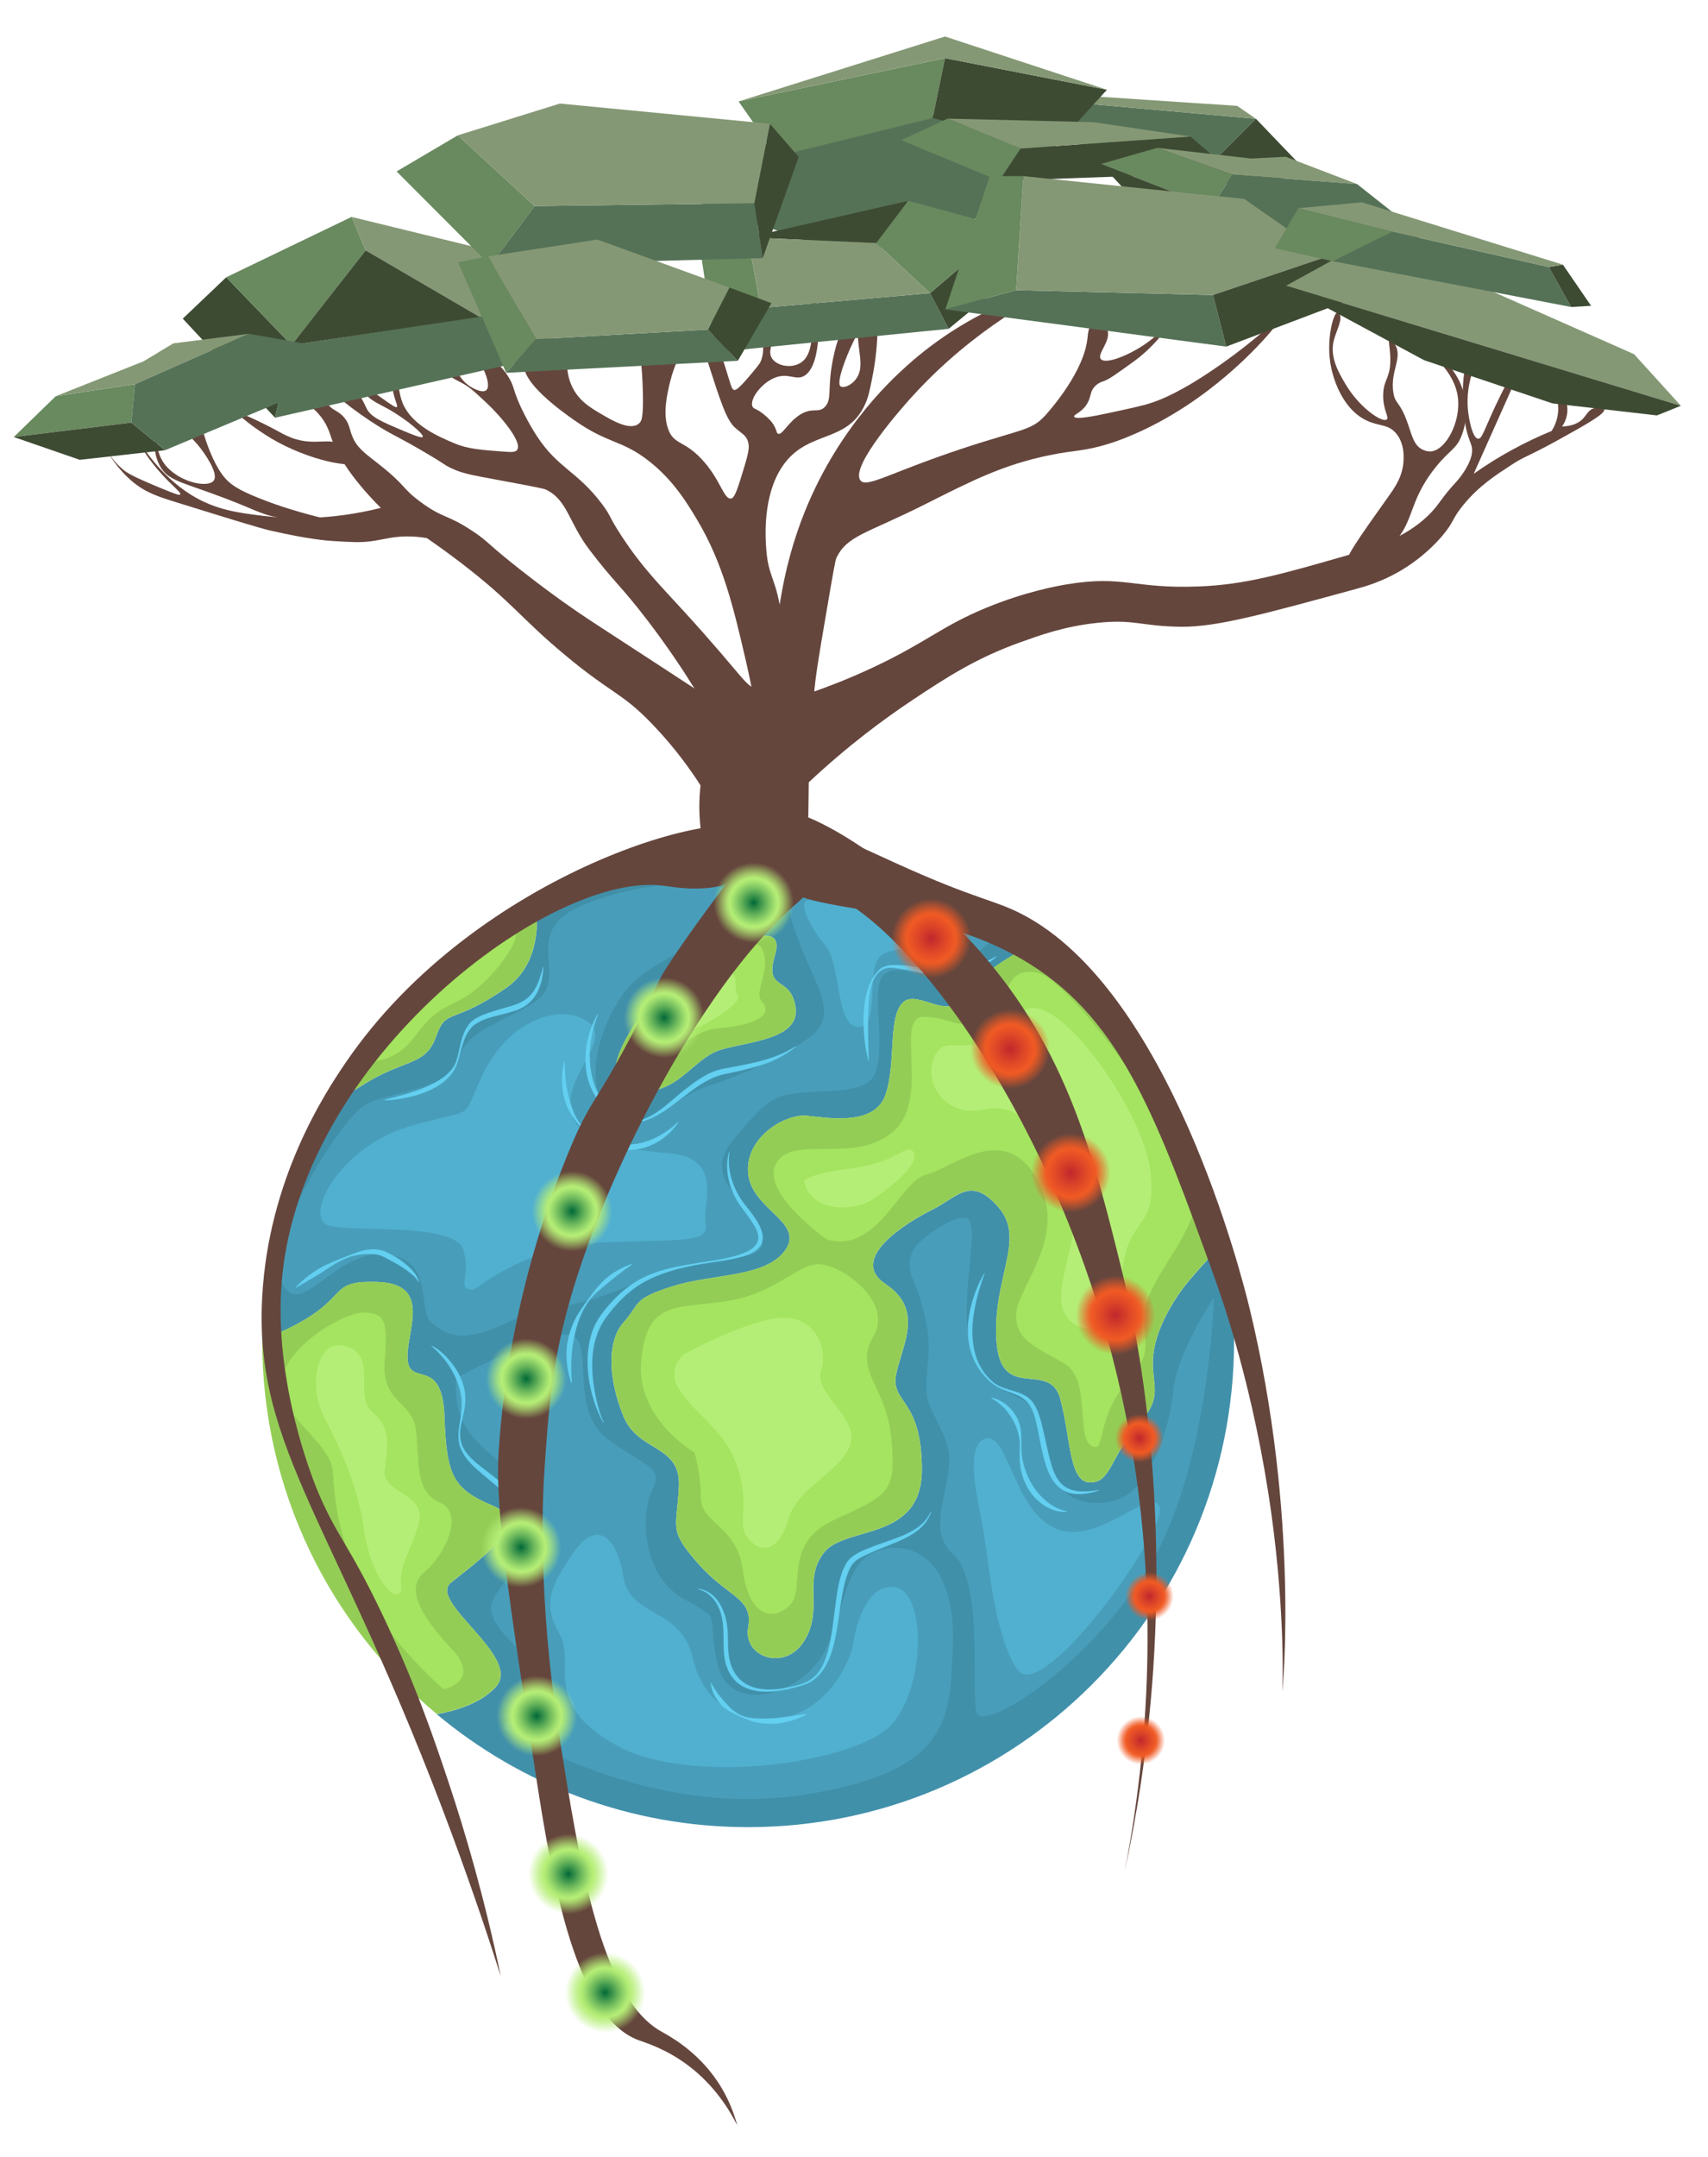 <?xml version="1.0" encoding="UTF-8"?><svg xmlns="http://www.w3.org/2000/svg" xmlns:xlink="http://www.w3.org/1999/xlink" viewBox="0 0 763.39 963.83"><defs><style>.cls-1{fill:url(#Unbenannter_Verlauf_31-5);}.cls-2{fill:url(#Unbenannter_Verlauf_31-6);}.cls-3{fill:url(#Unbenannter_Verlauf_31-7);}.cls-4{fill:url(#Unbenannter_Verlauf_31-8);}.cls-5{fill:url(#Unbenannter_Verlauf_31-4);}.cls-6{fill:url(#Unbenannter_Verlauf_31-2);}.cls-7{fill:url(#Unbenannter_Verlauf_31-3);}.cls-8{fill:url(#Unbenannter_Verlauf_42-2);}.cls-9{fill:url(#Unbenannter_Verlauf_42-3);}.cls-10{fill:url(#Unbenannter_Verlauf_42-6);}.cls-11{fill:url(#Unbenannter_Verlauf_42-5);}.cls-12{fill:url(#Unbenannter_Verlauf_42-4);}.cls-13{fill:url(#Unbenannter_Verlauf_42-7);}.cls-14{fill:#69895f;}.cls-15{fill:#65463d;}.cls-16{fill:#63cff1;}.cls-17{fill:#859875;}.cls-18{fill:#b5ee76;}.cls-19{fill:#a4e460;}.cls-20{fill:#4190aa;}.cls-21{fill:#3e4b33;}.cls-22{fill:#94cd56;}.cls-23{fill:#557257;}.cls-24{fill:#489eba;}.cls-25{fill:#51b0d0;}.cls-26{fill:url(#Unbenannter_Verlauf_31);}.cls-27{fill:url(#Unbenannter_Verlauf_42);}</style><radialGradient id="Unbenannter_Verlauf_31" cx="270.5" cy="890.24" fx="270.5" fy="890.24" r="19.77" gradientTransform="matrix(1, 0, 0, 1, 0, 0)" gradientUnits="userSpaceOnUse"><stop offset="0" stop-color="#006837"/><stop offset=".09" stop-color="#238243"/><stop offset=".31" stop-color="#71bb5e"/><stop offset=".47" stop-color="#a2e06f"/><stop offset=".55" stop-color="#b5ee76"/><stop offset=".59" stop-color="#b5ee76" stop-opacity=".93"/><stop offset=".66" stop-color="#b5ee76" stop-opacity=".76"/><stop offset=".75" stop-color="#b5ee76" stop-opacity=".49"/><stop offset=".87" stop-color="#b5ee76" stop-opacity=".11"/><stop offset=".91" stop-color="#b5ee76" stop-opacity="0"/></radialGradient><radialGradient id="Unbenannter_Verlauf_31-2" cx="254.02" cy="837.27" fx="254.02" fy="837.27" r="19.77" xlink:href="#Unbenannter_Verlauf_31"/><radialGradient id="Unbenannter_Verlauf_31-3" cx="239.9" cy="766.64" fx="239.9" fy="766.64" xlink:href="#Unbenannter_Verlauf_31"/><radialGradient id="Unbenannter_Verlauf_31-4" cx="232.84" cy="691.31" fx="232.84" fy="691.31" r="19.77" xlink:href="#Unbenannter_Verlauf_31"/><radialGradient id="Unbenannter_Verlauf_31-5" cx="235.19" cy="615.97" fx="235.19" fy="615.97" r="19.77" xlink:href="#Unbenannter_Verlauf_31"/><radialGradient id="Unbenannter_Verlauf_31-6" cx="255.7" cy="541.17" fx="255.7" fy="541.17" r="19.77" xlink:href="#Unbenannter_Verlauf_31"/><radialGradient id="Unbenannter_Verlauf_31-7" cx="296.86" cy="454.68" fx="296.86" fy="454.68" r="19.77" xlink:href="#Unbenannter_Verlauf_31"/><radialGradient id="Unbenannter_Verlauf_31-8" cx="336.87" cy="403.33" fx="336.87" fy="403.33" r="19.77" xlink:href="#Unbenannter_Verlauf_31"/><radialGradient id="Unbenannter_Verlauf_42" cx="509.91" cy="777.6" fx="509.91" fy="777.6" r="11.89" gradientTransform="matrix(1, 0, 0, 1, 0, 0)" gradientUnits="userSpaceOnUse"><stop offset="0" stop-color="#c0272d"/><stop offset=".32" stop-color="#de4727"/><stop offset=".55" stop-color="#f05a24"/><stop offset=".59" stop-color="#f05a24" stop-opacity=".94"/><stop offset=".66" stop-color="#f05a24" stop-opacity=".76"/><stop offset=".75" stop-color="#f05a24" stop-opacity=".49"/><stop offset=".87" stop-color="#f05a24" stop-opacity=".12"/><stop offset=".91" stop-color="#f05a24" stop-opacity="0"/></radialGradient><radialGradient id="Unbenannter_Verlauf_42-2" cx="513.75" cy="713.22" fx="513.75" fy="713.22" xlink:href="#Unbenannter_Verlauf_42"/><radialGradient id="Unbenannter_Verlauf_42-3" cx="509.24" cy="642.59" fx="509.24" fy="642.59" xlink:href="#Unbenannter_Verlauf_42"/><radialGradient id="Unbenannter_Verlauf_42-4" cx="478.59" cy="524.03" fx="478.59" fy="524.03" r="19.53" xlink:href="#Unbenannter_Verlauf_42"/><radialGradient id="Unbenannter_Verlauf_42-5" cx="498.6" cy="587.59" fx="498.6" fy="587.59" r="19.53" xlink:href="#Unbenannter_Verlauf_42"/><radialGradient id="Unbenannter_Verlauf_42-6" cx="451.51" cy="468.7" fx="451.51" fy="468.7" r="19.53" xlink:href="#Unbenannter_Verlauf_42"/><radialGradient id="Unbenannter_Verlauf_42-7" cx="416.2" cy="419.27" fx="416.2" fy="419.27" r="19.53" xlink:href="#Unbenannter_Verlauf_42"/></defs><g id="Ebene_21"><g><path class="cls-20" d="M522.53,585.16c-16.19,29.53,1.91,33.34-12.38,49.54-14.29,16.19-13.34,27.63-22.86,27.63s-8.57-19.05-13.34-37.15c-4.76-18.1-26.67,1.91-28.58-26.07-1.91-27.98,13.34-45.37,.95-59.66-12.38-14.29-18.1-4.76-29.53,.95-11.43,5.72-38.1,21.91-20.96,33.34,17.15,11.43,7.62,26.67,4.76,40.01s11.43,10.48,11.43,42.87-34.29,24.77-43.82,37.15c-9.53,12.38,0,24.77-8.57,39.06-8.57,14.29-27.63,7.62-25.24-5.72,2.38-13.34-9.05-13.34-22.39-28.58-13.34-15.24-9.53-15.24-8.57-34.29,.95-19.05-18.1-15.24-24.77-31.44-6.67-16.19-7.62-33.34,0-41.91,7.62-8.57,3.81-10.48,21.91-16.19,18.1-5.72,41.91-3.81,50.49-16.29,8.57-12.48-15.24-18-16.67-34.19-1.43-16.19,16.67-26.67,26.2-25.72,9.53,.95,30.48,4.76,35.25-9.53,4.76-14.29,.95-34.29,7.62-40.96,6.67-6.67,20.96,9.53,28.58-3.81,4.45-7.79,18-16.23,28.5-21.9-35.56-25.41-79.1-40.37-126.14-40.37-33.95,0-66.07,7.79-94.69,21.68,1.25,13.04-.52,28.8-13.43,37.73-24.77,17.15-26.67,8.57-31.44,21.91-4.76,13.34-14.26,9.59-33.34,21.91-5.48,3.54-10.88,5.43-15.8,6.34-18.13,31.72-28.5,68.46-28.5,107.62,0,.04,0,.07,0,.11,2.15-1.2,4.5-2.39,7.14-3.57,34.29-15.24,20-23.81,44.77-22.86,24.77,.95,11.87,23.26,13.08,34.97,1.21,11.71,15.5-1.63,16.45,25.05,.95,26.67,3.81,32.46,21.91,40.05,18.1,7.58-8.57,25.68-19.05,34.26-10.48,8.57,32.39,33.34,20,46.68-6.7,7.22-17.66,10.53-26.31,12.05,37.69,31.5,86.23,50.47,139.19,50.47,119.95,0,217.19-97.24,217.19-217.19,0-15.53-1.64-30.68-4.74-45.29-6.21,9.6-16.31,16.75-24.31,31.35Zm-233.39-135.27s3.81-16.19,23.82-22.86c20-6.67,38.1-16.19,33.34,0-4.76,16.19,7.07,8.57,9.25,22.86,2.18,14.29-20,15.24-33.2,19.05-13.2,3.81-19.87,21.91-39.87,18.1-20-3.81,6.67-37.15,6.67-37.15Z"/><g><path class="cls-22" d="M432.03,444.17c-7.62,13.34-21.91-2.86-28.58,3.81-6.67,6.67-2.86,26.67-7.62,40.96-4.76,14.29-25.72,10.48-35.25,9.53-9.53-.95-27.63,9.53-26.2,25.72,1.43,16.19,25.24,21.71,16.67,34.19-8.57,12.48-32.39,10.58-50.49,16.29-18.1,5.72-14.29,7.62-21.91,16.19-7.62,8.57-6.67,25.72,0,41.91,6.67,16.19,25.72,12.38,24.77,31.44-.95,19.05-4.76,19.05,8.57,34.29,13.34,15.24,24.77,15.24,22.39,28.58-2.38,13.34,16.67,20,25.24,5.72,8.57-14.29-.95-26.67,8.57-39.06,9.53-12.38,43.82-4.76,43.82-37.15s-14.29-29.53-11.43-42.87,12.38-28.58-4.76-40.01c-17.15-11.43,9.53-27.63,20.96-33.34,11.43-5.72,17.15-15.24,29.53-.95,12.38,14.29-2.86,31.68-.95,59.66,1.91,27.98,23.82,7.97,28.58,26.07,4.76,18.1,3.81,37.15,13.34,37.15s8.57-11.43,22.86-27.63c14.29-16.19-3.81-20,12.38-49.54,8.01-14.6,18.1-21.75,24.31-31.35-11.45-53.97-42.93-100.53-86.31-131.54-10.5,5.67-24.05,14.11-28.5,21.9Z"/><path class="cls-22" d="M194.83,463.22c4.76-13.34,6.67-4.76,31.44-21.91,12.91-8.94,14.68-24.69,13.43-37.73-39.5,19.16-72.31,49.94-94,87.9,4.91-.91,10.31-2.8,15.8-6.34,19.08-12.32,28.58-8.57,33.34-21.91Z"/><path class="cls-22" d="M221.5,753.77c12.38-13.34-30.48-38.1-20-46.68,10.48-8.57,37.15-26.67,19.05-34.26-18.1-7.58-20.96-13.37-21.91-40.05-.95-26.67-15.24-13.34-16.45-25.05-1.21-11.71,11.69-34.02-13.08-34.97-24.77-.95-10.48,7.62-44.77,22.86-2.64,1.17-5,2.37-7.14,3.57,.03,66.94,30.36,126.79,78,166.61,8.65-1.52,19.61-4.83,26.31-12.05Z"/><path class="cls-22" d="M282.47,487.04c20,3.81,26.67-14.29,39.87-18.1,13.2-3.81,35.39-4.76,33.2-19.05-2.18-14.29-14.01-6.67-9.25-22.86,4.76-16.19-13.34-6.67-33.34,0-20,6.67-23.82,22.86-23.82,22.86,0,0-26.67,33.34-6.67,37.15Z"/></g><path class="cls-19" d="M163.08,474.34s9.53,.95,17.46-6.03c7.94-6.99,7.94-13.61,23.5-20.78,15.56-7.17,31.12-30.66,25.4-31.93-5.72-1.27-62.73,46.7-66.36,58.74Z"/><path class="cls-19" d="M298.82,472.04c-6.17,5.3-15.12-1.86-11.39-9.09,3-5.82,6.48-13,8.05-17.97,3.08-9.69,40.48-30.76,45.09-21.13,4.61,9.64-4.13,19.1,0,23.68,4.13,4.58,.95,9.98-19.37,11.89-10.16,.95-16.75,7.78-22.39,12.62Z"/><path class="cls-19" d="M198.32,754.72s17.15-3.49,3.49-18.1c-13.65-14.61-20.96-26.99-12.07-34.29,8.89-7.3,18.21-26.36,6.72-31.12-11.49-4.76-8.8-20-10.62-32.71s-15.53-11.67-13.91-30.76c1.61-19.09-.61-20.68-8.86-21.31-8.26-.64-35.25,14.61-37.15,30.48-1.91,15.88,21.91,26.99,22.86,40.64s2.22,28.9,13.65,52.71c11.43,23.82,35.88,44.45,35.88,44.45Z"/><path class="cls-19" d="M310.41,648.98s-26.36-15.16-23.82-41.24c2.54-26.08,14.29-23.14,36.83-26.2,22.55-3.05,32.07-16.07,41.91-16.71,9.84-.64,34.29,16.51,25.09,32.07-9.21,15.56,5.72,21.91,7.94,45.73,2.22,23.82-.64,25.09-25.09,36.2-24.45,11.11-12.38,31.44-20.64,38.74-8.26,7.3-18.1,3.49-20.64-16.19-2.54-19.69-18.73-20.73-18.73-32.12s-2.86-20.28-2.86-20.28Z"/><path class="cls-19" d="M369.47,553.72s-29.85-20.96-22.54-33.98c7.3-13.02,34.57,.64,52.05-13.97,17.49-14.61,.34-51.76,13.99-51.44,13.65,.32,15.24,6.98,27.31,0,12.07-6.98,7.53-22.76,23.5-19.69,15.97,3.08,76.84,87.96,69.86,107.01-6.99,19.05-22.23,32.71-22.23,47.31s3.81,15.24-8.89,30.17c-12.7,14.92-8.26,31.12-14.92,26.67-6.67-4.45,0-29.53-11.75-36.52-11.75-6.99-22.86-10.52-21.59-22.88,1.27-12.36,23.82-35.23,8.89-60.31-14.92-25.09-37.47-4.13-49.22-1.27-11.75,2.86-21.59,35.56-44.45,28.9Z"/><path class="cls-24" d="M445.37,418.11s-57.16-22.04-77.16-22.99c-20-.95-17.62,8.59-10.48,27.16,7.14,18.57,17.62,31.9,3.81,41.43-13.81,9.53-29.95,16.67-46.17,21.91-16.22,5.24-27.43,24.77-42.07,11.91-14.64-12.86-4.16-42.87,7.75-56.68,11.91-13.81,52.87-26.2,46.68-40.01-6.19-13.81-66.8-2.2-78.11,10.48-11.31,12.68,3.81,27.59-11.43,36.9-15.24,9.31-30.01,12.5-33.82,25.67-3.81,13.17-30.64,13.65-41.28,19.84-10.64,6.19-45.4,60.82-37.26,78.99,8.14,18.18,23.24-14.22,46.12-12.31,22.89,1.91,14.19,24.77,20.92,30.48,6.73,5.72,13.77,9.53,33.83,0,20.06-9.53,25.55-3.48,58.29-18.17,32.74-14.69,62.27-5.64,54.65-22.31-7.62-16.67-26.67-24.29-10.96-42.39,15.72-18.1,16.19-19.43,38.58-20.43,22.39-1,25.72-3.38,25.72-22.91s-5.24-35.08,13.81-30.4c19.05,4.68,38.58-16.15,38.58-16.15Z"/><path class="cls-24" d="M203.88,615.64s42.39-22.69,51.92-18.97c9.53,3.72-1.43,33.51,15.72,46.24,17.15,12.73,25.24,12.26,20,22.74-5.24,10.48-4.76,38.1,13.81,48.58,18.58,10.48,10,4.76,15.24,29.05,5.24,24.29,40.49,13.81,49.54-8.57,9.05-22.39,8.57-40.49,26.67-42.87,18.1-2.38,30.48,13.81,29.05,44.3-1.43,30.48,.16,55.4-66.68,65.73-66.84,10.33-124.42-24.77-132.47-28.58s26.73-15.24,5.29-36.2c-21.43-20.96-10.96-21.43,0-39.06,10.95-17.62,12.28-29.05-5.29-42.39-17.57-13.34-23.83-20.97-22.81-40.01Z"/><path class="cls-24" d="M407.68,570.61c-2.4-5.64-.84-12.19,3.88-16.1,6.29-5.2,14.79-11.14,19.99-10.32,9.05,1.43-7.62,47.15,6.19,66.68,13.81,19.53,24.29,6.45,28.1,32.04,3.81,25.59,16.19,31.13,31.91,27.65,15.72-3.48,25.24-32.54,26.67-49.21,1.43-16.67,18.1-41.56,18.1-41.56,0,0-1.91,80.14-31.91,124.92-30.01,44.77-70.49,67.43-73.83,61.1-3.33-6.33,3.56-58.72-10.84-71.58-14.4-12.86,3.7-34.04-3.45-51.31-7.14-17.27-10-13.54-7.62-35.17,1.49-13.54-3.36-28.12-7.2-37.13Z"/><path class="cls-25" d="M211.34,576.27c1.42,.06,23.5-20,58.74-21.27,35.25-1.27,47.05,.32,45.28-8.26-1.77-8.57,8.71-29.21-16.38-31.44-25.09-2.22-43.5-6.35-44.14-21.59-.64-15.24,19.69-30.17,6.99-37.79-12.7-7.62-34.61,.64-45.73,23.5-11.11,22.86-1.27,14.61-33.02,23.82-31.75,9.21-48.27,41.6-35.56,44.45,12.7,2.86,55.96-1.47,59.58,10.7,3.61,12.17-3.37,17.56,4.25,17.88Z"/><path class="cls-25" d="M362.17,402.26s63.51,8.52,62.24,15.85c-1.27,7.33-24.75,3.2-31.11,9.24-6.36,6.03,.31,32.07-9.85,31.44-10.16-.64-7.3-27.92-14.61-36.51s-13.07-20.93-6.67-20.02Z"/><path class="cls-25" d="M381.06,736.15s2.97-27.63,17.92-27.15c14.95,.48,15.06,43.34,0,60.97-15.06,17.62-90.43,28.58-123.95,9.53-33.52-19.05-17.33-36.2-24.95-49.54-7.62-13.34-4.29-20.96,6.19-36.2,10.48-15.24,19.53-7.14,22.39,10.96,2.86,18.1,25.72,13.15,30.96,36.11,5.24,22.96,26.42,32.76,46.07,25,19.66-7.76,25.37-29.67,25.37-29.67Z"/><path class="cls-25" d="M441.48,697.2c-1.1-8.72-2.57-17.37-4.29-25.98-2.18-10.88-3.84-25.84,2.8-28.3,10.62-3.94,12.52,31.31,31.57,39.88,19.05,8.57,42.86-19.4,46.68-9.53,3.82,9.88-51.92,88.12-63.35,72.87-7.4-9.87-11.46-33.5-13.41-48.95Z"/><g><path class="cls-16" d="M388.09,473.89c-2.87-11.52-4.35-32.08,5.13-40.85,1.71-1.3,3.83-1.92,5.97-1.88,6.06-.11,12.16,1,18.05,2.31,7.72,2.04,15.39-.87,22.68-3.61,1.83-.76,3.68-1.56,5.37-2.61l.15,.18c-3.03,2.74-6.78,4.54-10.5,6.16-3.82,1.57-7.77,3.05-12,3.09-4.2,.02-8.08-1.4-12.07-2.27-3.87-.86-7.78-1.54-11.76-1.98-9.2-.96-10.79,10.56-10.92,17.47-.44,7.91-.16,15.89,.13,23.94l-.23,.04h0Z"/><path class="cls-16" d="M267.33,453.21c-5.37,13.19-5.58,29.25,3.55,40.78,2.55,3.37,6.02,6.44,10.37,6.94,9.78,.87,18.23-9.31,25.65-14.7,2.31-1.82,4.69-3.6,7.27-5.14,2.57-1.54,5.39-2.81,8.44-3.46,11.43-2.27,23.13-3.73,33.02-10.21l.13,.19c-4.56,3.74-9.93,6.51-15.56,8.27-5.62,1.81-11.4,3-17.09,4.2-2.68,.57-5.24,1.74-7.72,3.13-10.42,5.57-21.67,19.48-34.23,18.44-9.78-1.46-17.83-13.48-19.09-22.76-.96-5.92-.3-12.02,1.49-17.69,.89-2.82,2.04-5.56,3.56-8.09l.21,.11h0Z"/><path class="cls-16" d="M252.42,474.4c-.02,6.68,.8,13.22,2.86,19.36,1,3.07,2.29,6.14,4.38,8.71,2.6,3.21,6.18,5.49,10.04,6.85,5.23,2.01,11.03,2.7,16.49,1.37,6.23-1.35,11.97-4.85,16.83-9.38l.19,.14c-3.81,5.68-9.74,10-16.45,11.67-13.82,3.36-27.68-6.42-33.3-18.68-2.54-6.33-2.93-13.51-1.27-20.09l.23,.04h0Z"/><path class="cls-16" d="M326.08,514.75c-1.32,8,1.54,16.1,6.15,22.57,7.06,8.72,15.61,19.41-.44,24.12-3.54,1.03-7.14,1.62-10.74,2.17-10.69,1.5-21.52,3.34-31.23,8.17-8.02,3.92-14.42,10.44-19.52,17.67-7.09,10.45-6.38,24.04-3.74,35.89,.85,3.48,1.76,7.02,3.29,10.26l-.2,.13c-6.62-12.07-9.7-29.76-4.18-42.76,1.47-3.45,3.76-6.48,6.18-9.32,4.75-5.62,10.58-10.57,17.36-13.55,6.71-3.05,13.97-4.34,21.16-5.58,6.23-.99,15.36-2.05,21.2-4.31,15.79-5.47,2.62-15.63-2.18-24.17-3.59-6.37-5.43-14.2-3.34-21.35l.22,.07h0Z"/><path class="cls-16" d="M282.52,564.93c-4.41,3.04-8.52,6.29-12.57,9.75-2.03,1.68-4.12,3.37-5.82,5.43-5.01,6.17-7.17,14.17-8.29,21.89-.66,5.18-.61,10.44-.25,15.84l-.23,.05c-1.84-5.11-2.49-10.68-2-16.18,.66-5.48,2.48-10.85,5.48-15.43,1.48-2.3,3.09-4.47,4.69-6.64,3.09-4.46,6.75-8.68,11.49-11.47,2.32-1.44,4.76-2.69,7.39-3.46l.1,.21h0Z"/><path class="cls-16" d="M192.91,601.24c4.07,1.9,7.18,5.36,9.85,8.9,3.5,4.78,5.68,10.71,5.16,16.69-.23,3.04-1.03,6.05-1.66,8.98-2.23,9.01,1.49,13.74,8.25,19.1,10.1,8.15,29.39,19.98,16.24,34.14l-.19-.14c3.9-5.86,4.25-11.77-.52-17.2-4.19-4.92-9.44-8.79-14.36-13.06-3.31-2.78-6.89-5.79-8.98-9.87-2.33-3.95-2.05-8.8-1.19-13.11,.75-4.24,1.24-8.61,.42-12.82-1.58-8.26-6.59-16.09-13.11-21.4l.09-.22h0Z"/><path class="cls-16" d="M312.01,709.83c8.34,.83,12.39,9.95,13.07,17.37,.51,3.77,.08,7.63,.54,11.39,1.37,13.64,11.39,17.73,23.85,15.81,5.4-1.05,11.5-1.89,15.37-6.14,3.76-4.25,5.19-9.88,6.3-15.34,1.42-7.48,1.96-15.07,3.24-22.62,.69-3.79,1.57-7.65,3.53-11.25,1.83-3.69,5.97-5.59,9.62-7.06,3.57-1.49,7.21-2.7,10.78-3.98,7.02-2.43,14.54-5.52,17.74-12.72l.22,.09c-1.23,3.64-3.8,6.85-6.99,9.09-6.37,4.39-13.95,6.36-20.83,9.59-3.24,1.57-6.64,2.78-8.35,6.23-7.52,14.52-2.44,43.86-19.35,51.98-15.1,5.27-35.04,7.38-37.18-13.44-.53-7.4,.72-15.36-3.12-22.08-1.8-3.21-4.75-5.93-8.45-6.68l.02-.23h0Z"/><path class="cls-16" d="M317.83,751.83c1.94,3.65,4.46,6.92,7.31,9.86,2.69,3.13,6.45,5.48,10.64,5.84,8.39,1.01,16.42-.64,24.76-1.83l.07,.22c-3.78,2.04-7.93,3.37-12.23,4-4.3,.48-8.79,.32-12.9-1.14-4.08-1.51-8.11-3.06-11.66-5.65-3.33-2.79-5.76-6.9-6.23-11.25l.23-.06h0Z"/><path class="cls-16" d="M440.09,569.02c-5.66,15.18-10.24,36.6,3.84,48.52,5.31,4.42,13.98,3.16,17.98,9.5,1.66,2.38,2.58,5.08,3.31,7.75,1.4,5.3,2.43,10.63,3.69,15.83,1.25,4.91,2.65,10.41,6.89,13.47,4.32,3.02,10.21,2.4,15.25,1.61l.06,.23c-23.8,7.76-24.14-13.89-28.03-30.6-3.53-16.47-13.65-9.83-22.6-20.05-7.99-8.51-9.39-20.16-6.61-31.15,1.28-5.35,3.25-10.51,6.01-15.22l.21,.11h0Z"/><path class="cls-16" d="M443.18,624.42c5.55,1.23,10.37,5.69,12.28,11.18,1.87,5.45,.41,11.23,1.58,16.69,1.08,5.2,3.27,10.28,6.65,14.4,3.32,4.06,7.72,7.45,13.17,8.53v.23c-5.8,.48-11.39-2.87-15.09-7.16-3.66-4.45-5.77-10.13-6-15.84-.14-2.73,.13-5.66,0-8.36-.48-5.39-2.9-10.34-6.37-14.39-1.78-1.96-3.9-3.67-6.29-5.05l.07-.22h0Z"/><path class="cls-16" d="M132.2,575.09c3.7-3.93,8.08-7.16,12.84-9.68,4.93-2.23,9.89-4.17,14.98-6.05,3.89-1.34,8.48-1.83,12.43-.08,3.71,1.71,7.23,3.85,10.24,6.66,1.96,1.88,3.88,4.06,4.63,6.73l-.22,.07c-1.4-2.2-3.5-3.85-5.58-5.37-2.12-1.5-4.35-2.83-6.66-4.05-2.22-1.17-4.35-2.53-6.91-2.9-2.5-.36-5.1-.18-7.63,.2-8.03,1.13-14.19,6.84-21.07,10.63-2.27,1.36-4.54,2.74-6.9,4.03l-.15-.18h0Z"/><path class="cls-16" d="M171.93,491.36c9.75-2.52,27.81-6.73,31.78-16.72,2.13-5.88,2.08-13.05,6.68-17.9,1.67-1.58,3.69-2.59,5.68-3.41,14.88-5.73,22.14-2.6,26.59-21.24l.23,.04c-.53,9.51-4.08,17.24-13.99,19.83-5.92,1.87-12.28,2.49-17.25,6.19-4.59,4.17-5.43,11.05-7.22,16.75-2.83,8.46-11.88,12.76-19.91,14.86-4.12,1.07-8.32,1.75-12.56,1.85l-.03-.23h0Z"/></g><path class="cls-18" d="M435.4,496.23c-12.9,.85-22.87-12.05-17.81-23.95,1.31-3.08,3.44-5.24,6.84-5.24,11.89,0,18.68,.96,31.89-14.2,13.21-15.16,53.82,41.83,57.63,68.97,3.81,27.15-8.57,21.24-11.91,43.01-3.33,21.77,5.72,21.27-4.76,26.52-10.48,5.25-25.46,1.96-22.73-16.16,2.73-18.12,13.94-45.65,0-60.47-13.94-14.81-22.79-21.45-34.56-19.09-1.53,.31-3.07,.5-4.59,.6Z"/><path class="cls-18" d="M297.39,457.51s16.19-22.7,25.4-23.26,4.13,5.81,6.99,10.72c2.86,4.91-36.52,26.82-32.39,12.53Z"/><path class="cls-18" d="M359.41,527.68s1.18-3.2,21.5-5.73c20.32-2.53,24.45-11.64,27.31-7.24s-5.92,12.34-16.3,19.96c-10.38,7.62-29.97,6.78-32.51-6.99Z"/><path class="cls-18" d="M305.02,605.48s25.4-14.29,42.23-16.51c16.83-2.22,23.18,13.34,19.69,23.5s18.42,21.82,12.7,34.09c-5.72,12.27-23.18,17.99-27.31,32.28-4.13,14.29-12.07,15.56-17.94,8.57-5.87-6.99,2.15-15.88-6.31-35.88-8.46-20-36.72-30.48-23.07-46.04Z"/><path class="cls-18" d="M145.33,634.07c-3.71-6.92-5.09-14.93-3.4-22.59,1.39-6.28,4.64-11.76,11.93-10.13,15.56,3.49,3.9,22.55,12.59,29.53,8.69,6.99,6.73,15.88,5.49,26.04-1.24,10.16,18.76,10.16,15.27,23.5-3.49,13.34-8.89,17.78-7.94,27.94,.95,10.16-13.02,.95-16.83-26.36-2.62-18.78-11.69-37.85-17.11-47.94Z"/></g></g><g id="Ebene_4"><g><path class="cls-15" d="M336.36,393.75c6.17,6,17.34,3.4,20.55,2.94,31.04-4.48,100.92,77.79,135.03,190.81,29.55,97.9,22.65,187.06,10.76,248.54,4.83-22.31,10.22-53.09,12.72-90.02,6.31-93.15-10.02-162.19-13.7-177.11-12.79-51.85-24.61-99.82-64.58-144.82-32.32-36.39-84.33-72.29-99.81-60.67-7.39,5.55-8.22,23.29-.98,30.33Z"/><path class="cls-15" d="M339.3,372.22c-10.33-14.84-126.11,16.26-184.94,102.74-9.15,13.45-34.38,51.76-37.18,104.7-3.62,68.36,33.36,100.73,85.13,240.71,9.71,26.25,16.92,48.12,21.53,62.62-7.19-34.63-15.76-63.97-23.48-87.09-6.3-18.84-14.64-43.53-29.36-74.37-14.97-31.37-20.08-34.59-28.38-53.82-1.7-3.94-20.74-49.19-16.63-95.89,8.76-99.54,120.62-182.55,170.26-176.13,5.7,.74,27.69,4.87,38.16-6.85,4.05-4.53,7.58-12.78,4.89-16.63Z"/><path class="cls-15" d="M329.51,949.54c-3.67-7.24-10.19-17.75-21.53-26.42-10.14-7.75-19.38-10.41-22.79-11.69-27.68-10.46-38.24-69.76-45.71-118.45-12.11-78.99-18.17-118.48-16.63-143.84,1.05-17.39,5.39-70.46,30.33-132.1,13.01-32.16,12.43-19.2,42.08-80.24,0,0,5.28-10.87,42.08-58.71,3.14-4.08,9.27-11.83,17.61-11.74,6.84,.08,14.08,5.43,15.66,11.74,2.71,10.89-11.82,23.13-16.63,27.4-41.34,36.61-85.01,121.27-100.79,181.02-6.8,25.77-8.18,46.02-9.79,69.47-.73,10.76-3.48,56.28,6.85,121.34,8.64,54.41,18.23,114.8,45.01,130.14,3.21,1.84,15.96,8.36,25.44,22.51,5.11,7.63,7.56,14.93,8.81,19.57Z"/><path class="cls-15" d="M573.16,755.79s1.49-33.08-4.89-79.26c-7.63-55.24-21.85-95.72-25.44-105.68-25.28-70.1-41.14-114.09-82.19-139.93-49.92-31.42-111.5-19.91-114.49-41.1-.83-5.92,3.17-12.57,7.83-15.66,9.83-6.51,24.52,1.57,46.97,11.74,35.63,16.15,43.12,15.96,55.78,22.51,66.21,34.25,98.35,162.02,101.77,176.13,22.56,93.13,14.64,171.24,14.68,171.24Z"/><path class="cls-15" d="M319.6,394.17c-2.19-5.04-4.58-11.87-5.94-20.2-1.51-9.27-1.22-17.25-.56-23.07-4.42-6.9-11.44-16.84-21.57-27.38-13.73-14.28-17.7-13.17-38.64-30.57-20.4-16.95-23.97-23.99-47.08-41.64-6.26-4.78-11.54-8.5-15-10.88-1.66-.3-4.13-.65-7.13-.75-7.33-.24-11.71,1.25-17.25,2.06-5.05,.74-9.12,.5-17.25,0-2.78-.17-11.23-.77-28.32-4.69-4.91-1.12-17.28-4.95-41.82-12.57-8.33-2.58-13.84-4.35-19.69-9.19-6.88-5.68-10.95-12.88-10.88-12.94,.05-.04,2.07,3.67,6.38,7.31,1.85,1.57,4.06,3.07,17.07,8.44,6.76,2.79,8.33,3.28,8.63,2.81,.52-.8-3.21-3.56-7.88-8.63-6.21-6.75-10.08-13.24-9.75-13.5,.47-.37,8.01,13.32,22.51,22.32,10.78,6.7,20.95,8.02,32.26,9.38,11.34,1.36,29.78,2.13,52.51-3.56-14.54-14.62-20.04-24.99-22.32-31.88-.59-1.78-1.91-6.18-5.71-10.35-4.66-5.11-10.66-7.24-14.89-8.24,11.87-5.88,15.92-5.51,17.34-3.95,1.47,1.61-.28,4.04,1.61,7.5,1.82,3.34,4.52,3.02,7.5,6.43,2.54,2.91,2.33,5.14,3.75,8.57,2.23,5.41,6.01,7.76,12.07,12.56,12.35,9.79,9.81,10.37,18.48,16.75,10.27,7.55,11.62,5.26,23.43,13.13,7.12,4.75,5.53,4.84,21.01,17.02,9.32,7.33,16.43,12.43,19.31,14.49,7.94,5.64,14.05,9.59,16.92,11.45,13.11,8.49,35.71,23.27,66.35,43.31,1.25,.79,7.13,4.31,14.19,2.53,7.29-1.84,12.86-8.61,13.83-17,6.08-2.11,15.81-5.73,27.38-11.16,23.56-11.07,30.16-18.13,49.82-26.32,17.79-7.41,32.53-10.02,36.57-10.69,25.63-4.24,29.6,2.11,59.08,.94,20.83-.83,36.58-5.37,68.08-14.44,10.61-3.06,23.92-7.3,34.13-17.07,5.26-5.03,5.72-7.72,12.68-15.14,0,0,5.37-5.79,6.83-11.68,.06-.24,.1-.45,.13-.64,.88-5.03-1.6-4.7-3.21-15.53,0,0-1.56-10.49-.23-20.24,0-.03,.23-1.72,.23-1.72,0,0,.23,.06,3.45,.95-1.26,3.87-2.65,9.91-1.86,17.15,.49,4.53,2.14,12.26,4.52,12.36,1.72,.07,2.7-3.91,7.44-14.09,1.91-4.1,3.58-7.38,4.65-9.44l3.06,.8c-5.72,12.8-11.43,25.61-17.15,38.41,4.92-3.48,10.58-7.11,17.01-10.63,6.32-3.46,12.32-6.25,17.81-8.51,.88-1.37,2.31-3.98,2.79-7.58,.43-3.26-.1-5.92-.53-7.44,1.06-.22,2.13-.44,3.19-.66,.55,.99,1.82,3.57,1.59,7.04-.22,3.38-1.72,5.72-2.39,6.65,4.85-.17,7.5-1.72,9.04-3.19,1.97-1.88,2.54-4.02,5.05-4.92,1.87-.67,4.44-.51,4.78,.4,.71,1.88-8.21,6.87-19.8,13.29-15.25,8.45-15.05,7.25-21.67,11.56-6.71,4.38-14.43,9.25-21.53,17.94-5.32,6.51-3.84,7.17-9.32,13.68-2.02,2.4-8.63,9.89-19.51,16.13-8.04,4.61-14.97,6.55-19.13,7.69-41.54,11.35-62.31,17.03-78.02,16.88-18.16-.17-20.97-3.57-38.07-1.69-14.73,1.62-25.6,5.64-33.95,8.63-19.84,7.11-33.12,15.8-48.01,25.69-12.66,8.41-28.97,20.42-46.53,36.87-.09,7.04-.18,14.09-.27,21.13-4.45,6.19-15.84,20.08-33.89,22.99-2.68,.43-5.26,.58-7.71,.53Z"/><path class="cls-15" d="M69.59,195.09c.46-.07-.22,7.64,4.77,13.25,6.69,7.52,18.84,9.67,21.19,6.36,2.43-3.42-5.12-13.37-5.83-14.31-4.42-5.82-8.7-7.98-7.95-10.6,.52-1.82,3.28-3.2,5.3-2.65,2.94,.8,3.3,5.4,5.83,12.19,.69,1.85,3.25,8.52,6.62,12.98,3.19,4.22,7.31,6.71,16.43,10.33,18.5,7.36,31.66,9.1,31.53,10.07-.11,.85-10.45,1.08-22.52-1.32-10.42-2.08-10.17-3.74-31.53-11.39-13.53-4.85-18.49-5.92-21.72-11.39-3.6-6.09-2.58-13.44-2.12-13.51Z"/><path class="cls-15" d="M106.41,184.5c.21-.33,2.09,.49,3.97,1.32,12.26,5.48,14.81,7.73,19.34,9.54,11.94,4.76,18.1-1.37,26.23,5.03,.76,.6,5.03,4.06,4.24,5.83-1.55,3.46-22.15-.35-38.95-10.33-7.21-4.29-15.3-10.65-14.84-11.39Z"/><path class="cls-15" d="M597.84,139.57c.24,0,.42,.2,.59,.4,2.12,2.46-1.31,7.82-2.37,12.45-1.71,7.43,2.35,14.24,5.54,19.57,5.93,9.95,16.08,17.05,18.19,15.42,1.29-1-1.8-4.27-1.58-11.27,.2-6.26,2.78-6.93,3.16-13.84,.32-5.84-1.25-10.31-.2-10.67,.74-.25,2.05,1.78,2.17,1.98,3.9,6.14-2.13,12.11-.59,21.75,.88,5.54,2.88,3.54,6.52,14.04,1.8,5.17,2.68,9.59,6.52,11.47,.42,.21,2.08,.99,3.95,.79,6.57-.71,13.25-13.28,11.86-24.12-1.58-12.35-13.32-19.88-12.65-20.56,.53-.54,7.39,3.36,11.86,10.67,4.99,8.16,5.7,18.44,2.57,26.69-2.51,6.62-5.4,6.4-12.06,14.83-12.63,15.99-8.83,25.15-20.36,35.19-7.64,6.65-17.41,9.69-18.98,7.71-1.55-1.95,5.16-11.38,18.58-30.25,2.79-3.93,6.27-8.74,6.72-15.62,.12-1.87,.53-8.12-3.36-12.65-3.62-4.22-7.57-2.98-13.24-5.73-11.71-5.68-15.09-20.78-15.62-23.13-2.69-12.04,.84-25.06,2.77-25.11Z"/><path class="cls-15" d="M340.39,322.55c-2.31-.09-2.49-7.83-7.21-28.12-5.21-22.4-9.94-42.7-21.64-62.26-4.32-7.21-10.46-17.49-21.41-26.11-12.21-9.62-18.22-7.59-33.51-18.36-5.53-3.9-24.19-17.05-22.34-25.82,1.3-6.17,12.69-10.01,17.22-5.45,3.19,3.21,.58,8.19,3.96,15.78,2.99,6.72,8.1,9.74,13.5,12.91,4.68,2.75,13.29,7.83,16.99,3.73,.83-.93,1.58-2.5,1.4-12.62-.27-15.39-2.12-19.16,0-22.09,3.38-4.68,13.63-2.77,15.59,2.58,1.18,3.23-1.44,5.54-3.49,14.06-1.22,5.07-3.41,14.18-.7,21.23,2.55,6.65,6.86,4.72,14.66,12.91,8.71,9.15,10.05,18.59,13.5,17.79,1.58-.37,2.99-5.03,5.82-14.35,2-6.6,2.24-8.77,1.63-10.9-.93-3.27-3.08-3.81-6.05-6.6-3.68-3.45-6.33-11.67-11.63-28.12-.81-2.52-1.88-5.95-.7-7.46,.83-1.06,2.55-.9,3.72-.29,1.78,.93,2.59,3.02,4.42,8.89,2.6,8.33,2.79,9.95,3.96,10.33,.43,.14,1.45,.26,6.75-6.03,3.1-3.68,4.64-5.51,5.12-6.6,3.37-7.72-1.81-16.88,.23-18.36,1.11-.8,3.77,1.06,4.89,3.73,1.92,4.59-1.96,8.64-.47,12.34,1.82,4.5,10.66,6.09,14.89,1.43,3.23-3.56,3.63-10.62,3.26-14.63-.3-3.18-1.3-6.74,0-11.19,.35-1.2,.77-2.63,1.16-2.58,1.73,.21,4.7,29.06-3.96,35.29-4.27,3.08-7.76-1.94-14.89,1.72-5.45,2.8-9.77,9-8.84,12.05,.48,1.59,1.96,.89,5.82,4.3,1.67,1.48,3.24,2.9,4.42,5.45,.79,1.71,.63,2.25,1.16,2.58,1.88,1.18,4.55-5.21,10.24-8.61,5.54-3.31,8.02-.24,10.94-3.44,2.88-3.17,1.28-7.07,2.79-17.22,1.33-8.9,4.85-21.24,9.07-21.52,1.08-.07,2.28,.64,2.79,1.72,1.03,2.17-.84,5.52-2.33,8.61-3.05,6.32-7.26,17.26-5.58,19.22,1.05,1.23,5.18-.13,7.45-3.73,4.53-7.19-2.5-16.83,2.09-27.83,1.05-2.52,3.3-6.51,4.89-6.03,3.07,.94,2.93,18.5,0,33.28-1.2,6.07-1.8,9.1-3.26,12.34-8.1,18.03-25.76,11.24-37,27.83-9.07,13.38-7.58,32.56-7.21,37.3,.85,11,3.71,12.64,5.82,23.81,4.86,25.79-3.53,53.26-7.91,53.08Z"/><path class="cls-15" d="M176.89,165.09h0s-.32,.31-.56,.72c-1.69,2.83-.85,7.98-.85,7.98,.87,5.33,2.55,7.48,1.88,8.08-.45,.41-2.54-1.05-6.68-3.99-5.64-4-5.89-4.19-6.4-4.61-4.67-3.79-6.57-6.42-6.87-6.14-.39,.35,2.03,5.24,6.21,9.31,3.25,3.16,5.55,3.87,9.79,6.24,8.52,4.78,16.09,11.4,15.55,12.49-.39,.8-5.14-1.2-8.87-2.77-9.64-4.06-14.46-6.09-16.28-10.03-1.45-3.14-3.23-6.09-4.71-9.21-.12-.26-.56-1.2-1.51-1.74-1-.58-2.46-.65-2.73-.1-.64,1.29,5.52,5.38,4.91,6.63-.33,.68-2.65,.46-4.53-.59-3.12-1.74-3.3-4.74-6.31-5.63-.14-.04-2.13-.62-2.45,0-.87,1.7,11.25,11.75,23.72,19.34,6.34,3.86,7.56,3.91,19.29,10.8,10.58,6.21,8.87,5.75,11.96,7.21,6.38,3.02,9.76,3.14,30.53,7.11,7.39,1.41,11.11,2.13,12,2.55,9.64,4.61,10.16,14.57,19.31,26.67,11.12,14.69,14.21,16.21,26.13,31.8,9.39,12.29,15.96,22.49,17.51,24.93,4.15,6.54,8.18,12.91,12.75,21.94,8.22,16.25,8.12,21.29,13.09,23.13,8.61,3.2,19.61-7.95,21.6-9.97,2.45-2.49,6.53-6.17,8.51-12.46,1.55-4.92,1.14-9.07,.98-11.39-.39-5.54,1.81-18.41,6.22-44.13,2.16-12.61,3.24-18.92,3.77-20.02,4.87-10.13,13.65-10.82,40.17-24.21,20.37-10.28,34.48-17.4,54.69-21.58,12.27-2.53,15.57-1.66,27.1-5.26,2.95-.92,16.94-5.41,34.36-16.84,26.78-17.57,43.72-39.74,43.07-40.52-.45-.54-9.42,9.24-27.88,22.18-17.21,12.07-26.47,15.52-30.32,16.83-4.09,1.4-9.43,2.54-20.1,4.82-5.57,1.19-14.41,2.97-14.85,1.48-.31-1.05,4.07-1.95,6.34-6.79,1.23-2.64,.89-4.42,2.72-6.5,1.53-1.74,3.36-2.29,4.17-2.56,2.34-.78,6.1-3.5,13.62-8.94,10.31-7.46,16.74-17.59,16.45-17.89-.23-.24-4.57,5.74-12.78,11.08-7.57,4.91-16.97,8.34-18.68,5.76-1.62-2.44,5.04-8.22,2.9-13.16-1.07-2.47-4.09-4.12-5.96-3.33-2.33,.98-2.65,5.65-2.81,7.19-1.48,14.96-16.52,31.96-18.56,34.26-6.42,7.26-10.59,6.28-37.04,15.04-33.19,10.99-43.34,18.06-45.98,14.21-4.46-6.51,19.83-33.61,22.75-36.84,29.49-32.62,59.23-45.36,58.56-46.84-.66-1.45-31.38,6.43-60.5,32.63-7.8,7.02-33.82,31.01-48.4,72.62-13.85,39.55-8.13,68.6-18.39,71.04-4.45,1.06-5.72-4.36-32.85-34.01-11.57-12.64-18.78-19.81-27.72-33.44-6.19-9.43-4.62-8.87-8.96-14.61-11.18-14.77-19.43-15.65-28.95-30.13-4.43-6.75-7.56-13.76-7.56-13.76-3.02-6.76-2.52-7.78-4.39-11.32-6.16-11.64-19.53-15.78-19.95-15.04-.2,.36,2.68,1.74,5.58,5.96,3.17,4.6,5.67,11.56,3.73,13.48-1.57,1.56-5.9-.37-8.75-2.66-5.58-4.48-5.87-11.93-7.62-11.67-1.09,.16-2.14,3.25-1.41,5.73,.89,3.01,4,3.79,8,6.14,2.71,1.59,5.1,3.82,9.88,8.29,6.57,6.15,15.82,17.3,13.69,20.81-.72,1.19-2.53,1.14-5.22,.95-11.3-.83-16.95-1.25-23.06-3.84-7.63-3.24-20.55-8.75-23.72-20.06-1.08-3.87-2.29-12.91-2.35-12.89Z"/></g></g><g id="Ebene_18"><g><g><polygon class="cls-23" points="484.63 46.24 561.36 53.08 543.49 70.94 472.54 63.59 484.63 46.24"/><polygon class="cls-17" points="552.95 47.3 561.36 53.08 484.63 46.24 489.36 43.09 552.95 47.3"/><polygon class="cls-21" points="585.54 78.3 548.75 83.03 543.49 70.94 561.36 53.08 585.54 78.3"/></g><g><polygon class="cls-21" points="81.69 142.37 101.11 123.88 130.31 154.17 122.92 186.63 81.69 142.37"/><polygon class="cls-14" points="157.14 96.91 101.11 123.88 130.31 154.17 163.43 111.86 157.14 96.91"/><polygon class="cls-23" points="234.88 161.22 122.92 186.63 130.31 154.17 234.06 138.34 234.88 161.22"/><polygon class="cls-17" points="249.56 119.5 157.14 96.91 163.43 111.86 214.4 141.58 234.06 138.34 249.56 119.5"/><polygon class="cls-21" points="234.88 161.22 248.53 148.68 249.56 119.5 234.06 138.34 234.88 161.22"/><polygon class="cls-21" points="163.43 111.86 130.31 154.17 214.4 141.58 163.43 111.86"/></g><polygon class="cls-23" points="301.59 86.81 331.08 66.9 432.26 48.63 472.26 61.34 445.36 94.7 380.67 114.81 301.59 86.81"/><g><polygon class="cls-21" points="334.25 106.05 405.95 89.72 391.63 108.61 334.25 106.05"/><g><polygon class="cls-14" points="340.04 137.59 319.96 157.35 313.45 114.62 334.25 106.05 340.04 137.59"/><polygon class="cls-23" points="415.68 130.98 340.04 137.59 319.96 157.35 424 146.91 415.68 130.98"/><polygon class="cls-21" points="450.02 101.67 415.68 130.98 424 146.91 446.7 128.22 455.38 101.35 450.02 101.67"/><polygon class="cls-14" points="405.95 89.72 450.02 101.67 415.68 130.98 391.63 108.61 405.95 89.72"/><polygon class="cls-17" points="391.63 108.61 415.68 130.98 340.04 137.59 334.25 106.05 391.63 108.61"/></g></g><g><polygon class="cls-14" points="330.11 45.32 347.24 69.86 416.85 52.75 422.38 25.98 330.11 45.32"/><polygon class="cls-21" points="494.75 40.11 470.99 66.14 416.85 52.75 422.38 25.98 494.75 40.11"/><polygon class="cls-17" points="422.38 16.31 494.75 40.11 422.38 25.98 330.11 45.32 422.38 16.31"/></g><g><polygon class="cls-14" points="402.74 62.61 446.57 80.78 456.19 66.35 423.58 52.99 402.74 62.61"/><polygon class="cls-21" points="532.09 61 550.79 77.04 446.57 80.78 456.19 66.35 532.09 61"/><polygon class="cls-17" points="423.58 52.99 488.79 54.59 532.09 61 456.19 66.35 423.58 52.99"/></g><g><polygon class="cls-14" points="177.27 76.59 219.12 118.54 238.96 92.08 204.63 60.46 177.27 76.59"/><polygon class="cls-23" points="340.89 115.31 219.12 118.54 238.96 92.08 337.13 90.79 340.89 115.31"/><polygon class="cls-21" points="344.11 55.3 337.13 90.79 340.89 115.31 356.98 70.14 344.11 55.3"/><polygon class="cls-17" points="250.23 46.27 204.63 60.46 238.96 92.08 337.13 90.79 344.11 55.3 250.23 46.27"/></g><g><polygon class="cls-14" points="6.15 195.25 24.92 177.01 60.33 171.65 58.72 188.81 6.15 195.25"/><polygon class="cls-21" points="35.65 205.44 6.15 195.25 58.72 188.81 73.74 201.15 35.65 205.44"/><polygon class="cls-17" points="64.08 161.46 24.92 177.01 60.33 171.65 111.29 149.12 77.49 153.41 64.08 161.46"/><polygon class="cls-23" points="142.94 172.18 73.74 201.15 58.72 188.81 60.33 171.65 111.29 149.12 147.23 155.55 142.94 172.18"/></g><g><polygon class="cls-14" points="492.05 73.27 517.21 66.05 550.96 78.04 541.43 92.41 492.05 73.27"/><polygon class="cls-21" points="513.25 96.18 492.05 73.27 541.43 92.41 548.85 110.38 513.25 96.18"/><polygon class="cls-17" points="559.08 70.82 517.21 66.05 550.96 78.04 606.52 82.23 574.7 70.06 559.08 70.82"/><polygon class="cls-23" points="623.53 117.51 548.85 110.38 541.43 92.41 550.96 78.04 606.52 82.23 635.16 104.88 623.53 117.51"/></g><g><polygon class="cls-23" points="542.15 131.8 548.05 154.86 422.52 138.23 454.17 129.65 542.15 131.8"/><polygon class="cls-17" points="556.1 88.88 593.11 114.63 542.15 131.8 454.17 129.65 457.39 78.69 556.1 88.88"/><polygon class="cls-21" points="611.89 130.72 548.05 154.86 542.15 131.8 593.11 114.63 611.89 130.72"/><polygon class="cls-14" points="442.37 78.69 422.52 138.23 454.17 129.65 457.39 78.69 442.37 78.69"/></g><g><polygon class="cls-17" points="730.35 158.24 751.27 181.3 574.78 127.66 602.14 112.64 651.49 123.37 730.35 158.24"/><polygon class="cls-21" points="693.87 180.23 740.54 185.6 751.27 181.3 574.78 127.66 636.47 160.92 693.87 180.23"/></g><g><polygon class="cls-14" points="204.78 117.21 226.23 166.56 239.65 151.54 218.19 114.53 204.78 117.21"/><polygon class="cls-23" points="316.36 147.25 329.77 161.2 226.23 166.56 239.65 151.54 316.36 147.25"/><polygon class="cls-21" points="326.01 128.48 316.36 147.25 329.77 161.2 344.79 135.45 326.01 128.48"/><polygon class="cls-17" points="267 107.02 326.01 128.48 316.36 147.25 239.65 151.54 218.19 114.53 267 107.02"/></g><g><polygon class="cls-23" points="622.32 103.53 595.52 116.67 702.21 137.16 692.22 119.3 622.32 103.53"/><polygon class="cls-21" points="711.14 136.64 702.21 137.16 692.22 119.3 698.53 118.24 711.14 136.64"/><polygon class="cls-17" points="608.66 90.39 698.53 118.24 692.22 119.3 622.32 103.53 580.28 93.02 608.66 90.39"/><polygon class="cls-14" points="569.77 110.89 580.28 93.02 622.32 103.53 595.52 116.67 569.77 110.89"/></g></g></g><g id="Grün"><circle class="cls-26" cx="270.5" cy="890.24" r="19.77"/><circle class="cls-6" cx="254.02" cy="837.27" r="19.77"/><circle class="cls-7" cx="239.9" cy="766.64" r="19.77"/><circle class="cls-5" cx="232.84" cy="691.31" r="19.77"/><circle class="cls-1" cx="235.19" cy="615.97" r="19.77"/><circle class="cls-2" cx="255.7" cy="541.17" r="19.77"/><circle class="cls-3" cx="296.86" cy="454.68" r="19.77"/><circle class="cls-4" cx="336.87" cy="403.33" r="19.77"/></g><g id="Rot"><circle class="cls-27" cx="509.91" cy="777.6" r="11.89"/><circle class="cls-8" cx="513.75" cy="713.22" r="11.89"/><circle class="cls-9" cx="509.24" cy="642.59" r="11.89"/><circle class="cls-12" cx="478.59" cy="524.03" r="19.53"/><circle class="cls-11" cx="498.6" cy="587.59" r="19.53"/><circle class="cls-10" cx="451.51" cy="468.7" r="19.53"/><circle class="cls-13" cx="416.2" cy="419.27" r="19.53"/></g></svg>